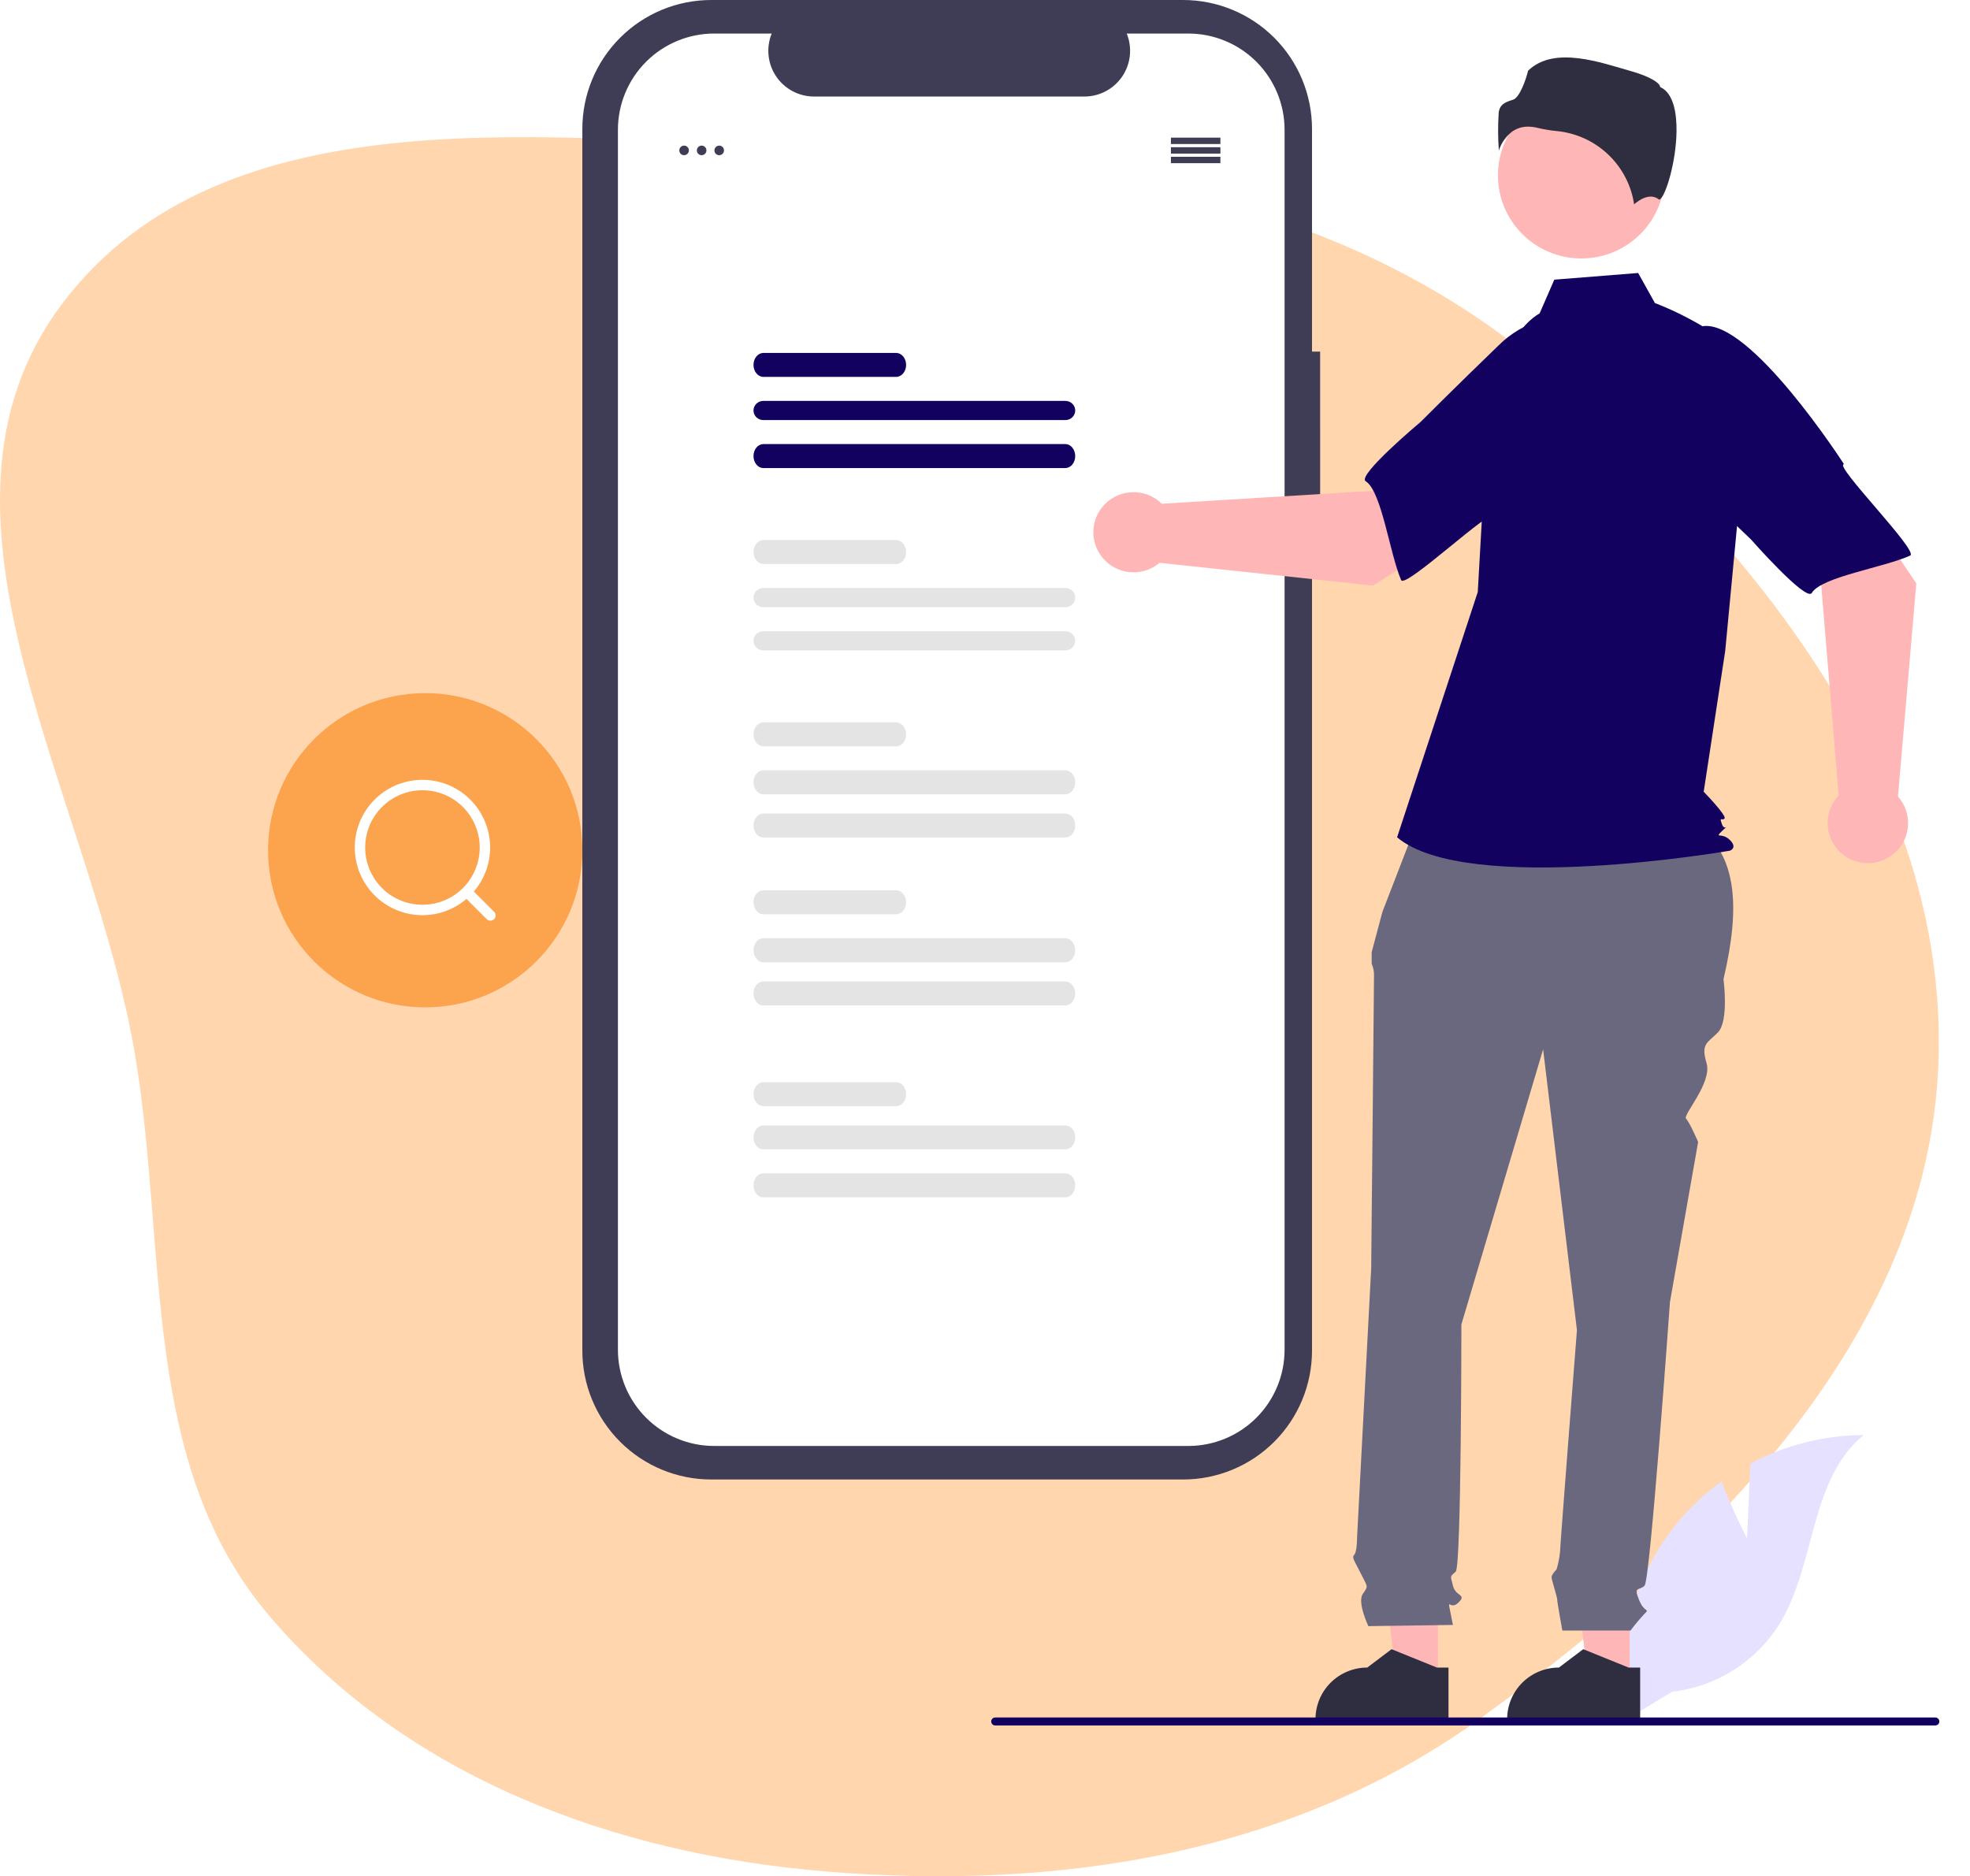 <svg width="316" height="301" viewBox="0 0 316 301" fill="none" xmlns="http://www.w3.org/2000/svg">
<path fill-rule="evenodd" clip-rule="evenodd" d="M132.364 23.983C173.359 25.524 214.183 31.612 245.836 57.59C280.813 86.296 312.608 125.448 310.937 170.541C309.298 214.769 273.682 249.371 237.763 275.456C207.447 297.472 169.76 303.337 132.364 300.225C98.463 297.403 65.233 285.091 43.231 259.264C22.69 235.153 26.815 201.772 21.883 170.541C15.267 128.643 -15.591 82.645 9.982 48.721C35.954 14.268 89.121 22.357 132.364 23.983Z" fill="#FFD6AD"/>
<circle cx="68.206" cy="136.403" r="25.206" fill="#FCA34D"/>
<path d="M76.008 143.026L79.27 146.287C79.422 146.444 79.507 146.655 79.505 146.874C79.503 147.093 79.415 147.303 79.26 147.457C79.105 147.612 78.896 147.7 78.677 147.702C78.458 147.704 78.247 147.62 78.089 147.468L74.827 144.205C72.695 146.032 69.939 146.962 67.137 146.8C64.335 146.638 61.704 145.396 59.797 143.337C57.89 141.277 56.855 138.558 56.908 135.752C56.963 132.945 58.102 130.269 60.086 128.284C62.071 126.299 64.748 125.16 67.555 125.106C70.361 125.052 73.079 126.087 75.139 127.994C77.199 129.901 78.44 132.532 78.602 135.334C78.764 138.137 77.835 140.893 76.008 143.025V143.026ZM67.764 145.148C70.2 145.148 72.537 144.18 74.26 142.457C75.982 140.734 76.95 138.397 76.95 135.961C76.95 133.524 75.982 131.188 74.26 129.465C72.537 127.742 70.2 126.774 67.764 126.774C65.327 126.774 62.99 127.742 61.268 129.465C59.545 131.188 58.577 133.524 58.577 135.961C58.577 138.397 59.545 140.734 61.268 142.457C62.99 144.18 65.327 145.148 67.764 145.148V145.148Z" fill="white"/>
<path d="M211.759 56.404H210.454V20.678C210.455 17.963 209.92 15.274 208.881 12.765C207.842 10.257 206.319 7.977 204.399 6.057C202.479 4.137 200.2 2.613 197.691 1.574C195.182 0.535 192.493 9.2613e-05 189.778 0H114.088C108.604 0 103.345 2.178 99.467 6.056C95.59 9.934 93.411 15.193 93.411 20.677V216.671C93.411 222.155 95.59 227.414 99.467 231.292C103.345 235.17 108.604 237.348 114.088 237.348H189.778C195.262 237.348 200.521 235.17 204.399 231.292C208.277 227.414 210.455 222.155 210.455 216.671V81.834H211.76L211.759 56.404Z" fill="#3F3D56"/>
<path d="M206.054 20.822V216.527C206.054 220.623 204.427 224.55 201.531 227.446C198.635 230.342 194.708 231.969 190.612 231.969H114.559C110.464 231.969 106.536 230.342 103.64 227.446C100.745 224.55 99.118 220.623 99.118 216.527V20.822C99.118 16.727 100.745 12.8 103.641 9.904C106.536 7.008 110.464 5.382 114.559 5.381H123.786C123.332 6.496 123.16 7.704 123.283 8.9C123.406 10.097 123.821 11.245 124.492 12.243C125.163 13.241 126.069 14.059 127.131 14.625C128.192 15.191 129.376 15.487 130.579 15.488H173.941C175.143 15.487 176.327 15.191 177.389 14.625C178.45 14.059 179.356 13.241 180.027 12.243C180.698 11.245 181.113 10.097 181.236 8.9C181.36 7.704 181.187 6.495 180.734 5.381H190.612C194.708 5.382 198.635 7.009 201.531 9.904C204.427 12.8 206.054 16.728 206.054 20.823V20.822Z" fill="white"/>
<path d="M109.733 24.898C110.157 24.898 110.501 24.554 110.501 24.13C110.501 23.706 110.157 23.362 109.733 23.362C109.308 23.362 108.965 23.706 108.965 24.13C108.965 24.554 109.308 24.898 109.733 24.898Z" fill="#3F3D56"/>
<path d="M112.549 24.898C112.973 24.898 113.317 24.554 113.317 24.13C113.317 23.706 112.973 23.362 112.549 23.362C112.125 23.362 111.781 23.706 111.781 24.13C111.781 24.554 112.125 24.898 112.549 24.898Z" fill="#3F3D56"/>
<path d="M115.365 24.898C115.789 24.898 116.133 24.554 116.133 24.13C116.133 23.706 115.789 23.362 115.365 23.362C114.941 23.362 114.597 23.706 114.597 24.13C114.597 24.554 114.941 24.898 115.365 24.898Z" fill="#3F3D56"/>
<path d="M195.76 22.082H187.823V23.106H195.76V22.082Z" fill="#3F3D56"/>
<path d="M195.76 23.618H187.823V24.642H195.76V23.618Z" fill="#3F3D56"/>
<path d="M195.76 25.154H187.823V26.178H195.76V25.154Z" fill="#3F3D56"/>
<path d="M155.071 37.374H116.156C114.423 37.376 112.762 38.172 111.536 39.588C110.311 41.004 109.621 42.924 109.618 44.926V138.975H183.717V70.484C183.709 61.705 180.688 53.29 175.317 47.083C169.947 40.876 162.666 37.384 155.071 37.374V37.374Z" fill="white"/>
<path d="M170.891 130.508H122.444C122.026 130.508 121.624 130.711 121.328 131.072C121.032 131.432 120.865 131.922 120.865 132.432C120.865 132.943 121.032 133.432 121.328 133.793C121.624 134.154 122.026 134.356 122.444 134.356H170.891C171.31 134.356 171.712 134.154 172.008 133.793C172.304 133.432 172.47 132.943 172.47 132.432C172.47 131.922 172.304 131.432 172.008 131.072C171.712 130.711 171.31 130.508 170.891 130.508V130.508Z" fill="#E4E4E4"/>
<path d="M170.891 157.448H122.444C122.026 157.448 121.624 157.65 121.328 158.011C121.032 158.372 120.865 158.861 120.865 159.372C120.865 159.882 121.032 160.372 121.328 160.732C121.624 161.093 122.026 161.296 122.444 161.296H170.891C171.31 161.296 171.712 161.093 172.008 160.732C172.304 160.372 172.47 159.882 172.47 159.372C172.47 158.861 172.304 158.372 172.008 158.011C171.712 157.65 171.31 157.448 170.891 157.448V157.448Z" fill="#E4E4E4"/>
<path d="M170.891 188.236H122.444C122.026 188.236 121.624 188.438 121.328 188.799C121.032 189.16 120.865 189.65 120.865 190.16C120.865 190.67 121.032 191.16 121.328 191.521C121.624 191.881 122.026 192.084 122.444 192.084H170.891C171.31 192.084 171.712 191.881 172.008 191.521C172.304 191.16 172.47 190.67 172.47 190.16C172.47 189.65 172.304 189.16 172.008 188.799C171.712 188.438 171.31 188.236 170.891 188.236V188.236Z" fill="#E4E4E4"/>
<path d="M170.89 123.581H122.446C122.027 123.581 121.625 123.783 121.328 124.144C121.032 124.505 120.865 124.994 120.865 125.505C120.865 126.015 121.032 126.505 121.328 126.865C121.625 127.226 122.027 127.429 122.446 127.429H170.89C171.309 127.429 171.711 127.226 172.007 126.865C172.304 126.505 172.47 126.015 172.47 125.505C172.47 124.994 172.304 124.505 172.007 124.144C171.711 123.783 171.309 123.581 170.89 123.581V123.581Z" fill="#E4E4E4"/>
<path d="M170.89 150.52H122.446C122.027 150.52 121.625 150.723 121.328 151.084C121.032 151.445 120.865 151.934 120.865 152.444C120.865 152.955 121.032 153.444 121.328 153.805C121.625 154.166 122.027 154.369 122.446 154.369H170.89C171.309 154.369 171.711 154.166 172.007 153.805C172.304 153.444 172.47 152.955 172.47 152.444C172.47 151.934 172.304 151.445 172.007 151.084C171.711 150.723 171.309 150.52 170.89 150.52V150.52Z" fill="#E4E4E4"/>
<path d="M170.89 180.539H122.446C122.027 180.539 121.625 180.741 121.328 181.102C121.032 181.463 120.865 181.952 120.865 182.463C120.865 182.973 121.032 183.463 121.328 183.823C121.625 184.184 122.027 184.387 122.446 184.387H170.89C171.309 184.387 171.711 184.184 172.007 183.823C172.304 183.463 172.47 182.973 172.47 182.463C172.47 181.952 172.304 181.463 172.007 181.102C171.711 180.741 171.309 180.539 170.89 180.539V180.539Z" fill="#E4E4E4"/>
<path d="M143.745 115.884H122.465C122.041 115.884 121.634 116.086 121.334 116.447C121.034 116.808 120.865 117.297 120.865 117.808C120.865 118.318 121.034 118.808 121.334 119.168C121.634 119.529 122.041 119.732 122.465 119.732H143.745C144.169 119.732 144.576 119.529 144.876 119.168C145.176 118.808 145.345 118.318 145.345 117.808C145.345 117.297 145.176 116.808 144.876 116.447C144.576 116.086 144.169 115.884 143.745 115.884V115.884Z" fill="#E4E4E4"/>
<path d="M143.745 142.823H122.465C122.041 142.823 121.634 143.026 121.334 143.387C121.034 143.748 120.865 144.237 120.865 144.747C120.865 145.258 121.034 145.747 121.334 146.108C121.634 146.469 122.041 146.672 122.465 146.672H143.745C144.169 146.672 144.576 146.469 144.876 146.108C145.176 145.747 145.345 145.258 145.345 144.747C145.345 144.237 145.176 143.748 144.876 143.387C144.576 143.026 144.169 142.823 143.745 142.823V142.823Z" fill="#E4E4E4"/>
<path d="M143.745 173.611H122.465C122.041 173.611 121.634 173.814 121.334 174.175C121.034 174.536 120.865 175.025 120.865 175.535C120.865 176.046 121.034 176.535 121.334 176.896C121.634 177.257 122.041 177.46 122.465 177.46H143.745C144.169 177.46 144.576 177.257 144.876 176.896C145.176 176.535 145.345 176.046 145.345 175.535C145.345 175.025 145.176 174.536 144.876 174.175C144.576 173.814 144.169 173.611 143.745 173.611V173.611Z" fill="#E4E4E4"/>
<path d="M170.89 101.259H122.446C122.027 101.259 121.625 101.421 121.328 101.71C121.032 101.999 120.865 102.39 120.865 102.799C120.865 103.207 121.032 103.598 121.328 103.887C121.625 104.176 122.027 104.338 122.446 104.338H170.89C171.309 104.338 171.711 104.176 172.007 103.887C172.304 103.598 172.47 103.207 172.47 102.799C172.47 102.39 172.304 101.999 172.007 101.71C171.711 101.421 171.309 101.259 170.89 101.259Z" fill="#E4E4E4"/>
<path d="M170.891 94.332H122.444C122.026 94.332 121.624 94.494 121.328 94.783C121.032 95.072 120.865 95.463 120.865 95.871C120.865 96.28 121.032 96.671 121.328 96.96C121.624 97.249 122.026 97.411 122.444 97.411H170.891C171.31 97.411 171.712 97.249 172.008 96.96C172.304 96.671 172.47 96.28 172.47 95.871C172.47 95.463 172.304 95.072 172.008 94.783C171.712 94.494 171.31 94.332 170.891 94.332V94.332Z" fill="#E4E4E4"/>
<path d="M143.743 86.635H122.467C122.042 86.635 121.635 86.838 121.335 87.198C121.034 87.559 120.865 88.049 120.865 88.559C120.865 89.07 121.034 89.559 121.335 89.92C121.635 90.281 122.042 90.483 122.467 90.483H143.743C144.168 90.483 144.575 90.281 144.876 89.92C145.176 89.559 145.345 89.07 145.345 88.559C145.345 88.049 145.176 87.559 144.876 87.198C144.575 86.838 144.168 86.635 143.743 86.635Z" fill="#E4E4E4"/>
<path d="M170.89 71.241H122.446C122.027 71.241 121.625 71.444 121.328 71.804C121.032 72.165 120.865 72.655 120.865 73.165C120.865 73.675 121.032 74.165 121.328 74.526C121.625 74.887 122.027 75.089 122.446 75.089H170.89C171.309 75.089 171.711 74.887 172.007 74.526C172.304 74.165 172.47 73.675 172.47 73.165C172.47 72.655 172.304 72.165 172.007 71.804C171.711 71.444 171.309 71.241 170.89 71.241Z" fill="#130160"/>
<path d="M170.89 64.314H122.446C122.027 64.314 121.625 64.476 121.328 64.764C121.032 65.053 120.865 65.445 120.865 65.853C120.865 66.261 121.032 66.653 121.328 66.941C121.625 67.23 122.027 67.392 122.446 67.392H170.89C171.309 67.392 171.711 67.23 172.007 66.941C172.304 66.653 172.47 66.261 172.47 65.853C172.47 65.445 172.304 65.053 172.007 64.764C171.711 64.476 171.309 64.314 170.89 64.314Z" fill="#130160"/>
<path d="M143.743 56.617H122.467C122.042 56.617 121.635 56.819 121.335 57.18C121.034 57.541 120.865 58.03 120.865 58.541C120.865 59.051 121.034 59.541 121.335 59.901C121.635 60.262 122.042 60.465 122.467 60.465H143.743C144.168 60.465 144.575 60.262 144.876 59.901C145.176 59.541 145.345 59.051 145.345 58.541C145.345 58.03 145.176 57.541 144.876 57.18C144.575 56.819 144.168 56.617 143.743 56.617Z" fill="#130160"/>
<path d="M307.39 93.602L292.94 72.136L278.55 83.405L292.141 93.946L294.934 127.624C294.073 128.529 293.495 129.665 293.27 130.892C293.046 132.119 293.184 133.385 293.669 134.535C294.154 135.685 294.965 136.669 296.002 137.368C297.039 138.068 298.257 138.451 299.509 138.472C300.761 138.493 301.992 138.15 303.052 137.486C304.111 136.822 304.954 135.865 305.478 134.732C306.001 133.599 306.183 132.339 306 131.105C305.816 129.871 305.277 128.717 304.447 127.783L307.39 93.602Z" fill="#FFB6B6"/>
<path d="M272.987 52.351C280.631 50.926 295.788 74.468 295.788 74.468C293.987 74.506 307.883 88.455 306.404 89.129C302.198 91.044 292.173 92.54 290.618 95.126C289.729 96.605 280.866 86.539 280.866 86.539C280.866 86.539 275.328 81.289 268.337 74.393C266.324 72.48 264.829 70.091 263.993 67.448C263.156 64.805 263.004 61.994 263.551 59.276C263.551 59.276 265.342 53.776 272.987 52.351Z" fill="#130160"/>
<g filter="url(#filter0_d_1_121)">
<path d="M280.235 242.824L280.772 230.798C286.368 227.818 292.61 226.243 298.955 226.212C290.222 233.326 291.314 247.039 285.393 256.605C283.523 259.575 281.007 262.087 278.03 263.956C275.054 265.825 271.693 267.003 268.198 267.402L260.889 271.86C259.887 266.29 260.108 260.569 261.537 255.093C262.967 249.616 265.572 244.513 269.171 240.136C271.215 237.7 273.559 235.531 276.147 233.678C277.897 238.277 280.235 242.824 280.235 242.824Z" fill="#E6E1FF"/>
<path d="M261.405 265.671L254.787 265.67L251.639 240.239L261.406 240.24L261.405 265.671Z" fill="#FFB6B6"/>
<path d="M263.093 272.062L241.755 272.061V271.792C241.755 269.598 242.631 267.493 244.188 265.941C245.745 264.39 247.858 263.518 250.06 263.518H250.061L253.958 260.571L261.23 263.518L263.093 263.518L263.093 272.062Z" fill="#2F2E41"/>
<path d="M230.661 265.671L224.044 265.67L220.896 240.239L230.663 240.24L230.661 265.671Z" fill="#FFB6B6"/>
<path d="M232.349 272.062L211.012 272.061V271.792C211.012 269.598 211.887 267.493 213.444 265.941C215.002 264.39 217.114 263.518 219.317 263.518H219.317L223.215 260.571L230.487 263.518L232.35 263.518L232.349 272.062Z" fill="#2F2E41"/>
<path d="M227.797 126.637L270.84 127.709C279.015 132.133 279.139 141.708 276.46 153.076C276.46 153.076 277.364 159.833 275.556 161.634C273.748 163.436 272.843 163.436 273.748 166.589C274.652 169.743 269.874 174.893 270.455 175.471C271.035 176.049 272.391 179.202 272.391 179.202L267.87 204.878C267.87 204.878 264.705 249.474 263.801 250.375C262.897 251.276 261.993 250.375 262.897 252.627C263.801 254.879 264.705 253.978 263.801 254.879C263 255.74 262.246 256.642 261.541 257.582H250.61C250.61 257.582 249.786 253.077 249.786 252.627C249.786 252.176 248.882 249.474 248.882 249.023C248.882 248.573 249.681 247.776 249.681 247.776C249.957 246.861 250.144 245.921 250.238 244.969C250.238 244.068 252.951 209.383 252.951 209.383L247.525 164.337L234.414 208.482C234.414 208.482 234.414 247.221 233.51 248.122C232.606 249.023 232.606 248.573 233.058 250.375C233.51 252.176 235.318 251.726 233.962 253.077C232.606 254.429 232.154 252.176 232.606 254.429L233.058 256.681L219.494 256.874C219.494 256.874 217.686 253.077 218.59 251.726C219.494 250.375 219.44 250.743 218.337 248.532C217.234 246.32 216.782 245.87 217.234 245.42C217.686 244.969 217.686 242.573 217.686 242.573L219.947 199.473C219.947 199.473 220.399 153.977 220.399 152.625C220.433 151.93 220.304 151.236 220.023 150.599V148.764L221.755 142.265L227.797 126.637Z" fill="#69687F"/>
<path d="M253.654 37.463C261.04 37.463 267.027 31.497 267.027 24.138C267.027 16.779 261.04 10.814 253.654 10.814C246.268 10.814 240.28 16.779 240.28 24.138C240.28 31.497 246.268 37.463 253.654 37.463Z" fill="#FFB6B6"/>
<path d="M246.967 46.27C244.086 47.977 242.362 51.112 241.373 54.303C239.541 60.211 238.439 66.318 238.089 72.491L237.044 90.972L224.102 130.324C235.319 139.78 277.48 132.473 277.48 132.473C277.48 132.473 278.775 132.043 277.48 130.754C276.186 129.464 274.926 130.607 276.22 129.317C277.515 128.028 276.622 129.464 276.191 128.175C275.76 126.885 276.191 127.745 276.622 127.315C277.054 126.885 273.283 123.017 273.283 123.017L276.734 100.429L281.048 54.867C275.871 48.419 265.46 44.618 265.46 44.618L262.77 39.794L249.319 40.866L246.967 46.27Z" fill="#130160"/>
<path d="M245.132 16.318C245.65 16.323 246.165 16.39 246.666 16.519C247.654 16.756 248.657 16.923 249.668 17.02C252.764 17.311 255.673 18.626 257.93 20.757C260.188 22.888 261.664 25.711 262.122 28.775C262.899 28.1 264.668 26.858 266.117 28.012C266.139 28.031 266.152 28.04 266.203 28.016C267.165 27.561 268.874 21.961 268.926 17.031C268.953 14.414 268.54 11.072 266.415 10.014L266.303 9.958L266.274 9.837C266.132 9.248 264.546 8.243 261.791 7.461C256.782 6.04 249.317 3.271 245.113 7.346C244.795 8.719 243.76 11.659 242.714 11.992C241.556 12.361 240.556 12.679 240.399 14.094C240.267 16.108 240.277 18.128 240.427 20.141C240.82 18.909 241.59 17.832 242.629 17.059C243.368 16.564 244.242 16.305 245.132 16.318V16.318Z" fill="#2F2E41"/>
<path d="M220.24 89.944L242.086 76.004L231.083 61.431L220.218 74.747L186.366 76.815C185.475 75.938 184.348 75.338 183.121 75.089C181.895 74.839 180.622 74.951 179.457 75.409C178.293 75.868 177.288 76.654 176.565 77.672C175.841 78.691 175.431 79.896 175.383 81.143C175.336 82.389 175.653 83.623 176.297 84.692C176.941 85.762 177.883 86.622 179.009 87.168C180.135 87.713 181.396 87.921 182.638 87.764C183.88 87.608 185.05 87.095 186.005 86.288L220.24 89.944Z" fill="#FFB6B6"/>
<path d="M262.362 56.547C263.63 64.192 239.686 78.792 239.686 78.792C239.686 76.997 225.395 90.544 224.75 89.056C222.917 84.826 221.628 74.808 219.066 73.204C217.601 72.287 227.889 63.673 227.889 63.673C227.889 63.673 233.275 58.267 240.342 51.449C242.304 49.484 244.733 48.046 247.403 47.268C250.073 46.491 252.898 46.399 255.613 47.001C255.613 47.001 261.094 48.902 262.362 56.547Z" fill="#130160"/>
<path d="M311.082 272.168C311.082 272.252 311.065 272.335 311.033 272.412C311.001 272.49 310.954 272.56 310.895 272.62C310.835 272.679 310.764 272.726 310.687 272.758C310.609 272.79 310.525 272.806 310.441 272.806H159.636C159.466 272.806 159.303 272.739 159.183 272.619C159.063 272.499 158.995 272.337 158.995 272.168C158.995 271.999 159.063 271.837 159.183 271.717C159.303 271.597 159.466 271.53 159.636 271.53H310.441C310.525 271.53 310.609 271.546 310.687 271.578C310.764 271.61 310.835 271.657 310.895 271.716C310.954 271.776 311.001 271.846 311.033 271.924C311.065 272.001 311.082 272.084 311.082 272.168Z" fill="#130160"/>
</g>
<defs>
<filter id="filter0_d_1_121" x="154.995" y="5.215" width="160.086" height="275.591" filterUnits="userSpaceOnUse" color-interpolation-filters="sRGB">
<feFlood flood-opacity="0" result="BackgroundImageFix"/>
<feColorMatrix in="SourceAlpha" type="matrix" values="0 0 0 0 0 0 0 0 0 0 0 0 0 0 0 0 0 0 127 0" result="hardAlpha"/>
<feOffset dy="4"/>
<feGaussianBlur stdDeviation="2"/>
<feComposite in2="hardAlpha" operator="out"/>
<feColorMatrix type="matrix" values="0 0 0 0 0 0 0 0 0 0 0 0 0 0 0 0 0 0 0.25 0"/>
<feBlend mode="normal" in2="BackgroundImageFix" result="effect1_dropShadow_1_121"/>
<feBlend mode="normal" in="SourceGraphic" in2="effect1_dropShadow_1_121" result="shape"/>
</filter>
</defs>
</svg>
